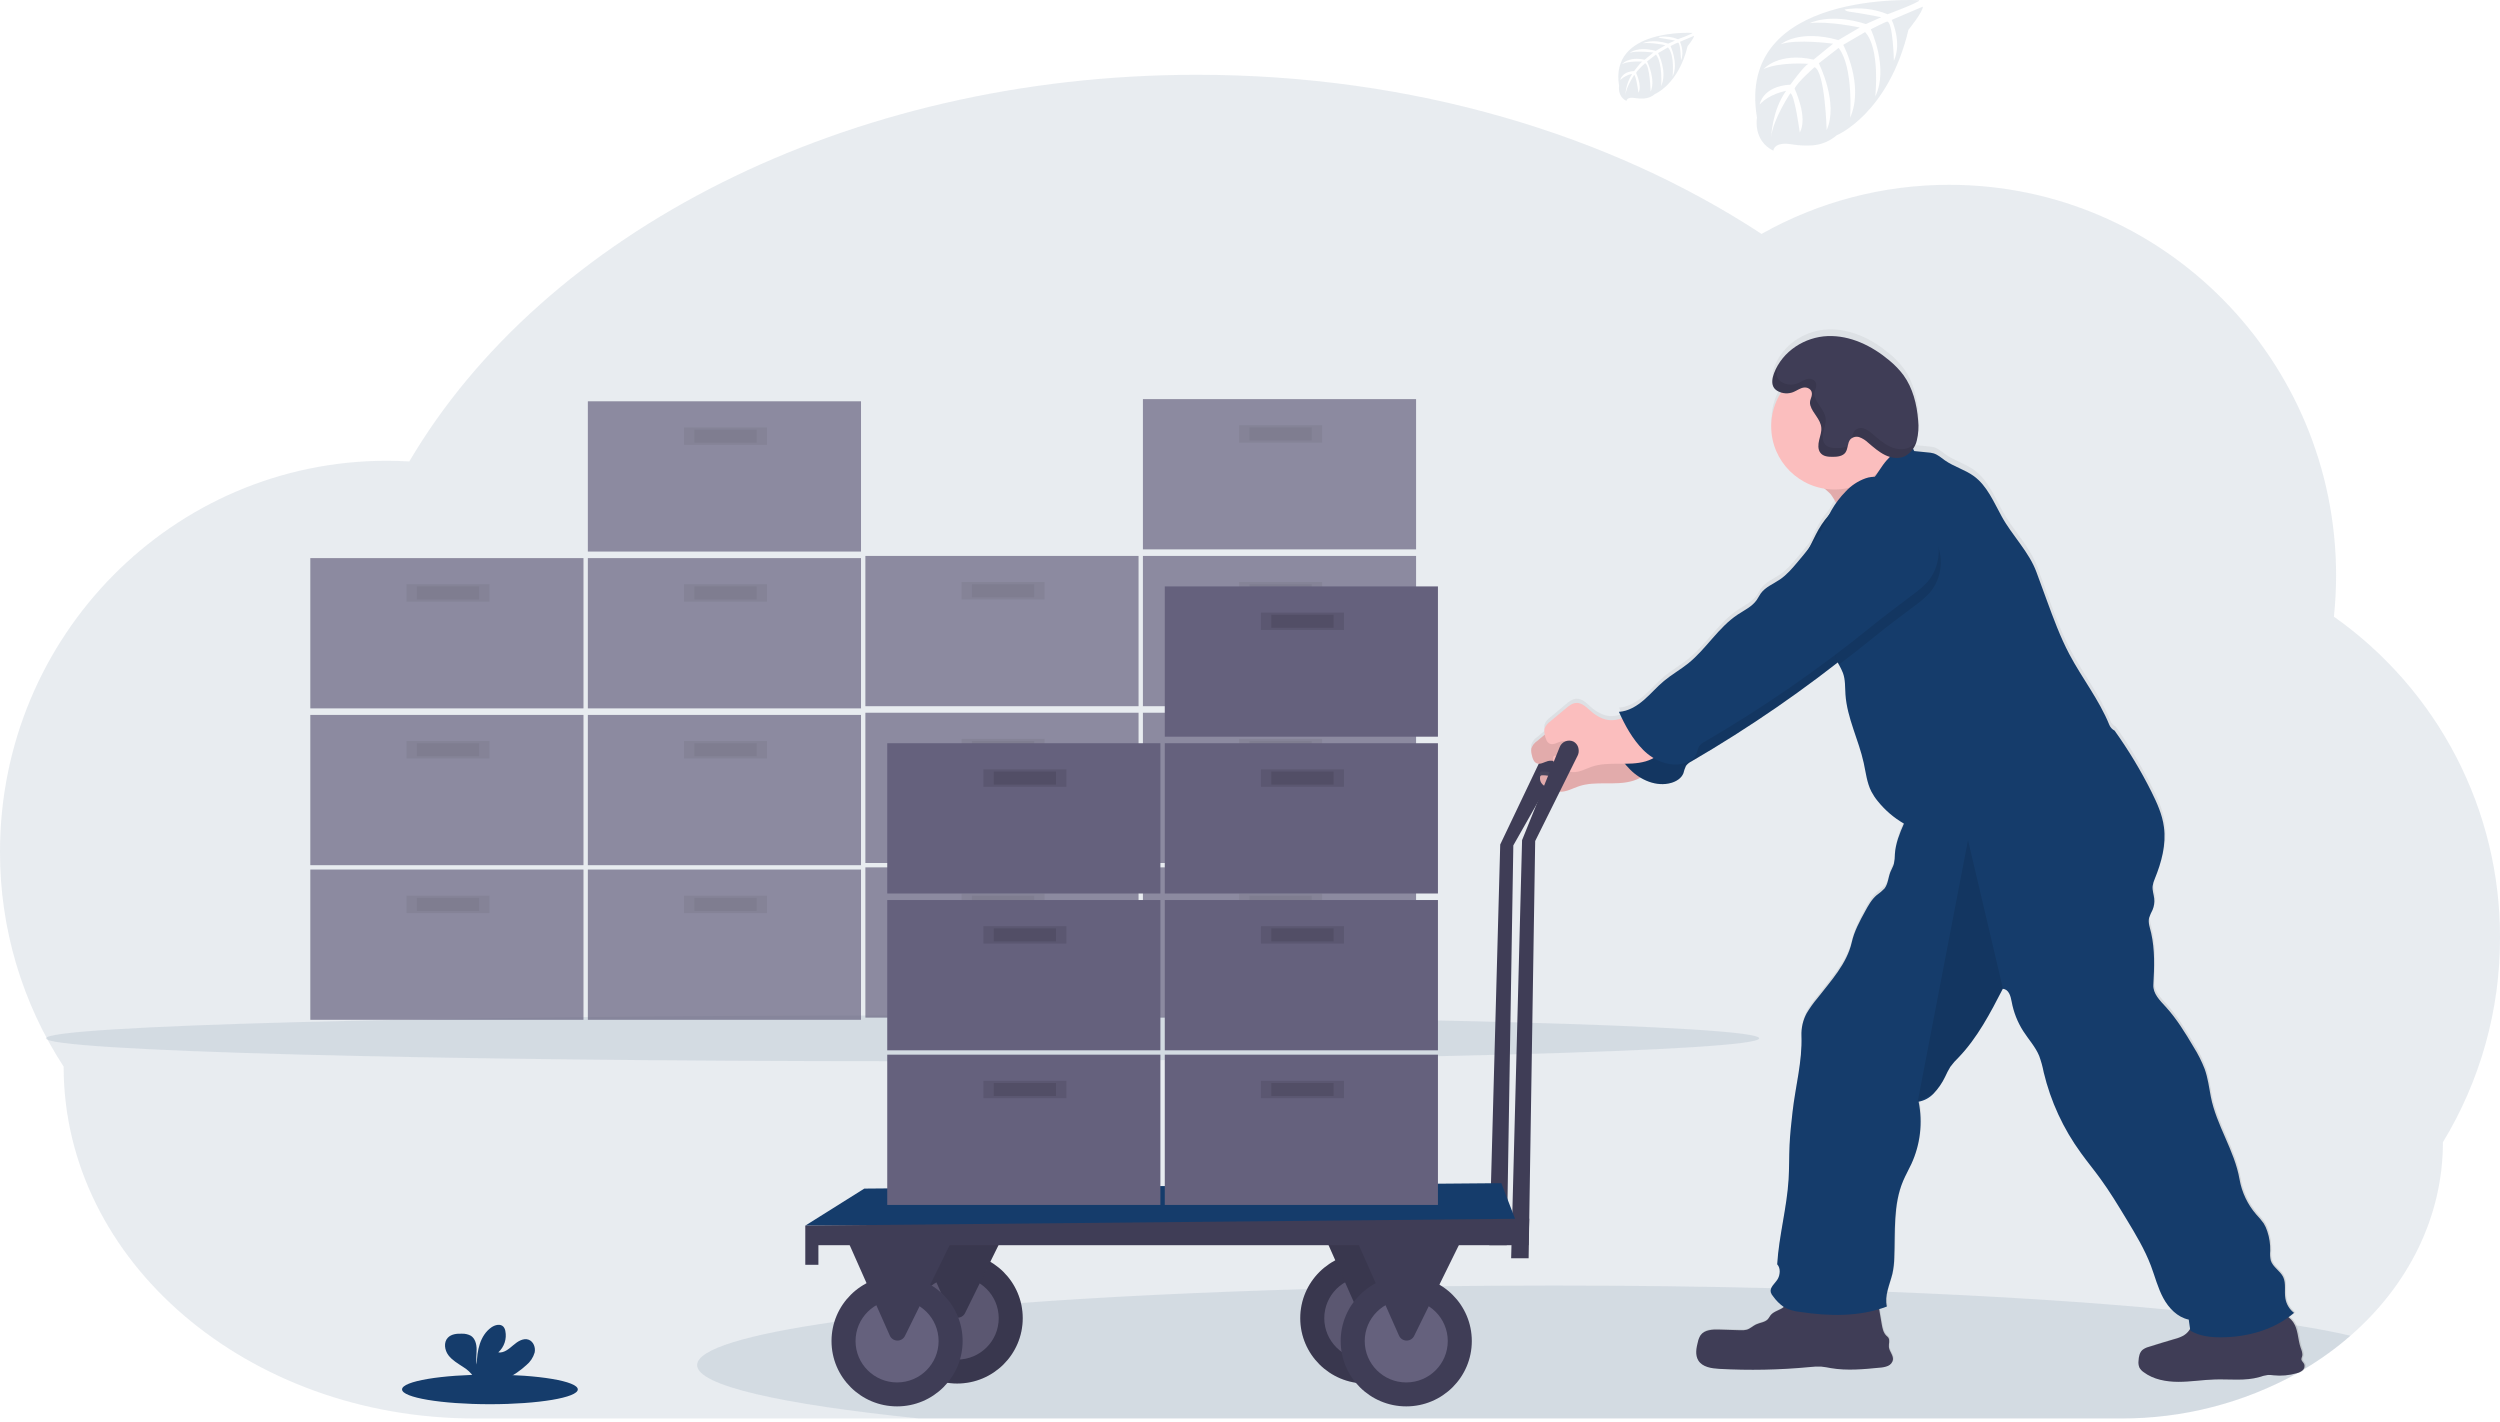 <svg width="269" height="153" viewBox="0 0 269 153" fill="none" xmlns="http://www.w3.org/2000/svg">
<g clip-path="url(#clip0_333_2854)">
<path opacity="0.1" d="M269 100.9C269.015 108.655 266.89 116.266 262.858 122.9C262.858 131.013 259.063 138.366 252.907 143.725C251.366 145.067 249.707 146.268 247.95 147.313C247.88 147.358 247.807 147.4 247.734 147.442C247.602 147.519 247.471 147.597 247.337 147.676L247.212 147.749C241.385 150.986 234.818 152.666 228.147 152.628H51.065C38.855 152.628 27.801 148.391 19.792 141.544C11.783 134.696 6.847 125.22 6.847 114.768C2.363 107.886 -0.016 99.852 8.54101e-05 91.646C8.54101e-05 68.413 18.633 49.579 41.62 49.579C42.433 49.579 43.24 49.608 44.042 49.652C58.465 25.14 90.999 8.047 128.796 8.047C152.032 8.047 173.272 14.503 189.542 25.171C195.705 21.698 202.665 19.878 209.745 19.886C232.727 19.886 251.365 38.72 251.365 61.953C251.361 63.422 251.283 64.891 251.129 66.353C256.669 70.262 261.185 75.441 264.295 81.453C267.405 87.466 269.019 94.135 269 100.9Z" fill="#153C6B"/>
<path opacity="0.1" d="M97.113 114.185C148.02 114.185 189.288 113.083 189.288 111.724C189.288 110.365 148.02 109.263 97.113 109.263C46.206 109.263 4.938 110.365 4.938 111.724C4.938 113.083 46.206 114.185 97.113 114.185Z" fill="#153C6B"/>
<g opacity="0.7">
<path d="M62.782 93.563H33.39V109.732H62.782V93.563Z" fill="#65617D"/>
<path opacity="0.1" d="M52.671 96.375H43.736V98.25H52.671V96.375Z" fill="black"/>
<path opacity="0.1" d="M51.554 96.609H44.853V98.015H51.554V96.609Z" fill="black"/>
<path d="M92.645 93.563H63.253V109.732H92.645V93.563Z" fill="#65617D"/>
<path opacity="0.1" d="M82.534 96.375H73.599V98.25H82.534V96.375Z" fill="black"/>
<path opacity="0.1" d="M81.417 96.609H74.716V98.015H81.417V96.609Z" fill="black"/>
<path d="M62.782 76.925H33.39V93.094H62.782V76.925Z" fill="#65617D"/>
<path opacity="0.1" d="M52.671 79.737H43.736V81.611H52.671V79.737Z" fill="black"/>
<path opacity="0.1" d="M51.554 79.971H44.853V81.377H51.554V79.971Z" fill="black"/>
<path d="M92.645 76.925H63.253V93.094H92.645V76.925Z" fill="#65617D"/>
<path opacity="0.1" d="M82.534 79.737H73.599V81.611H82.534V79.737Z" fill="black"/>
<path opacity="0.1" d="M81.417 79.971H74.716V81.377H81.417V79.971Z" fill="black"/>
<path d="M62.782 60.052H33.39V76.222H62.782V60.052Z" fill="#65617D"/>
<path opacity="0.1" d="M52.671 62.864H43.736V64.739H52.671V62.864Z" fill="black"/>
<path opacity="0.1" d="M51.554 63.099H44.853V64.505H51.554V63.099Z" fill="black"/>
<path d="M92.645 60.052H63.253V76.222H92.645V60.052Z" fill="#65617D"/>
<path opacity="0.1" d="M82.534 62.864H73.599V64.739H82.534V62.864Z" fill="black"/>
<path opacity="0.1" d="M81.417 63.099H74.716V64.505H81.417V63.099Z" fill="black"/>
<path d="M92.645 43.18H63.253V59.349H92.645V43.18Z" fill="#65617D"/>
<path opacity="0.1" d="M82.534 45.992H73.599V47.867H82.534V45.992Z" fill="black"/>
<path opacity="0.1" d="M81.417 46.226H74.716V47.632H81.417V46.226Z" fill="black"/>
</g>
<g opacity="0.7">
<path d="M122.508 93.328H93.115V109.497H122.508V93.328Z" fill="#65617D"/>
<path opacity="0.1" d="M112.397 96.14H103.462V98.015H112.397V96.14Z" fill="black"/>
<path opacity="0.1" d="M111.28 96.374H104.579V97.781H111.28V96.374Z" fill="black"/>
<path d="M152.371 93.328H122.978V109.497H152.371V93.328Z" fill="#65617D"/>
<path opacity="0.1" d="M142.26 96.14H133.324V98.015H142.26V96.14Z" fill="black"/>
<path opacity="0.1" d="M141.143 96.374H134.441V97.781H141.143V96.374Z" fill="black"/>
<path d="M122.508 76.69H93.115V92.859H122.508V76.69Z" fill="#65617D"/>
<path opacity="0.1" d="M112.397 79.502H103.462V81.377H112.397V79.502Z" fill="black"/>
<path opacity="0.1" d="M111.28 79.736H104.579V81.142H111.28V79.736Z" fill="black"/>
<path d="M152.371 76.69H122.978V92.859H152.371V76.69Z" fill="#65617D"/>
<path opacity="0.1" d="M142.26 79.502H133.324V81.377H142.26V79.502Z" fill="black"/>
<path opacity="0.1" d="M141.143 79.736H134.441V81.142H141.143V79.736Z" fill="black"/>
<path d="M122.508 59.818H93.115V75.987H122.508V59.818Z" fill="#65617D"/>
<path opacity="0.1" d="M112.397 62.629H103.462V64.504H112.397V62.629Z" fill="black"/>
<path opacity="0.1" d="M111.28 62.864H104.579V64.27H111.28V62.864Z" fill="black"/>
<path d="M152.371 59.818H122.978V75.987H152.371V59.818Z" fill="#65617D"/>
<path opacity="0.1" d="M142.26 62.629H133.324V64.504H142.26V62.629Z" fill="black"/>
<path opacity="0.1" d="M141.143 62.864H134.441V64.27H141.143V62.864Z" fill="black"/>
<path d="M152.371 42.945H122.978V59.114H152.371V42.945Z" fill="#65617D"/>
<path opacity="0.1" d="M142.26 45.757H133.324V47.632H142.26V45.757Z" fill="black"/>
<path opacity="0.1" d="M141.143 45.991H134.441V47.397H141.143V45.991Z" fill="black"/>
</g>
<path opacity="0.1" d="M206.521 0.026C206.521 0.026 186.724 -1.165 189.052 12.661C189.052 12.661 188.582 15.105 190.811 16.214C190.811 16.214 190.846 15.19 192.843 15.539C193.554 15.656 194.276 15.691 194.994 15.642C195.965 15.575 196.888 15.195 197.623 14.559C197.623 14.559 203.189 12.268 205.352 3.203C205.352 3.203 206.954 1.225 206.89 0.717L203.549 2.139C203.549 2.139 204.692 4.541 203.784 6.538C203.784 6.538 203.676 2.226 203.034 2.32C202.904 2.341 201.298 3.152 201.298 3.152C201.298 3.152 203.262 7.335 201.78 10.376C201.78 10.376 202.342 5.221 200.685 3.454L198.333 4.823C198.333 4.823 200.628 9.144 199.072 12.671C199.072 12.671 199.471 7.262 197.837 5.155L195.707 6.812C195.707 6.812 197.863 11.072 196.549 13.997C196.549 13.997 196.377 7.7 195.246 7.225C195.246 7.225 193.381 8.865 193.097 9.535C193.097 9.535 194.573 12.628 193.656 14.259C193.656 14.259 193.094 10.065 192.634 10.041C192.634 10.041 190.776 12.821 190.583 14.728C190.583 14.728 190.663 11.893 192.184 9.777C192.184 9.777 190.388 10.084 189.339 11.246C189.339 11.246 189.628 9.28 192.643 9.109C192.643 9.109 194.178 7 194.588 6.871C194.588 6.871 191.592 6.622 189.774 7.424C189.774 7.424 191.373 5.57 195.138 6.414L197.242 4.701C197.242 4.701 193.297 4.164 191.622 4.757C191.622 4.757 193.548 3.117 197.809 4.314L200.104 2.96C200.104 2.96 196.739 2.238 194.736 2.491C194.736 2.491 196.852 1.354 200.776 2.587L202.422 1.853C202.422 1.853 199.958 1.371 199.236 1.293C198.514 1.216 198.477 1.019 198.477 1.019C200.038 0.76 201.641 0.937 203.107 1.532C203.107 1.532 206.582 0.244 206.521 0.026Z" fill="#153C6B"/>
<path opacity="0.1" d="M182.104 3.543C182.104 3.543 173.169 3.004 174.215 9.254C174.215 9.254 174.006 10.358 175.008 10.859C175.008 10.859 175.024 10.391 175.927 10.552C176.248 10.606 176.574 10.622 176.898 10.599C177.337 10.569 177.754 10.398 178.085 10.11C178.085 10.11 180.601 9.076 181.58 4.98C181.58 4.98 182.302 4.085 182.273 3.855L180.764 4.497C180.764 4.497 181.281 5.584 180.874 6.487C180.874 6.487 180.825 4.537 180.536 4.584C180.477 4.584 179.75 4.959 179.75 4.959C179.75 4.959 180.639 6.85 179.969 8.225C179.969 8.225 180.223 5.896 179.473 5.097L178.41 5.716C178.41 5.716 179.449 7.668 178.744 9.261C178.744 9.261 178.925 6.817 178.187 5.866L177.225 6.613C177.225 6.613 178.198 8.539 177.606 9.861C177.606 9.861 177.528 7.014 177.016 6.801C177.016 6.801 176.174 7.541 176.044 7.846C176.044 7.846 176.712 9.252 176.298 9.978C176.298 9.978 176.044 8.082 175.828 8.075C175.828 8.075 174.991 9.331 174.902 10.184C174.944 9.388 175.193 8.617 175.626 7.947C175.142 8.038 174.694 8.268 174.34 8.61C174.34 8.61 174.471 7.724 175.833 7.644C175.833 7.644 176.538 6.693 176.712 6.634C176.712 6.634 175.358 6.522 174.537 6.885C174.537 6.885 175.259 6.046 176.962 6.428L177.902 5.655C177.902 5.655 176.12 5.42 175.363 5.68C175.363 5.68 176.233 4.94 178.158 5.479L179.193 4.863C179.193 4.863 177.674 4.535 176.766 4.654C176.766 4.654 177.723 4.138 179.496 4.696L180.237 4.366C180.237 4.366 179.122 4.146 178.796 4.113C178.469 4.08 178.452 3.989 178.452 3.989C179.158 3.872 179.883 3.953 180.545 4.223C180.545 4.223 182.132 3.642 182.104 3.543Z" fill="#153C6B"/>
<path d="M52.716 151.093C57.938 151.093 62.171 150.38 62.171 149.5C62.171 148.619 57.938 147.906 52.716 147.906C47.494 147.906 43.261 148.619 43.261 149.5C43.261 150.38 47.494 151.093 52.716 151.093Z" fill="#153C6B"/>
<path d="M56.626 146.894C57.058 146.543 57.372 146.07 57.527 145.537C57.644 145 57.414 144.365 56.897 144.157C56.318 143.936 55.7 144.337 55.232 144.74C54.764 145.143 54.225 145.605 53.614 145.518C53.929 145.233 54.165 144.871 54.298 144.469C54.432 144.066 54.459 143.635 54.376 143.219C54.349 143.047 54.276 142.885 54.164 142.751C53.842 142.408 53.261 142.554 52.876 142.823C51.653 143.681 51.312 145.338 51.305 146.826C51.183 146.289 51.286 145.729 51.284 145.185C51.282 144.642 51.129 144.014 50.661 143.725C50.372 143.571 50.048 143.495 49.72 143.505C49.172 143.484 48.559 143.54 48.185 143.941C47.715 144.438 47.839 145.272 48.243 145.816C48.648 146.359 49.266 146.709 49.835 147.086C50.291 147.356 50.679 147.726 50.971 148.166C51.006 148.228 51.035 148.293 51.056 148.361H54.503C55.274 147.969 55.988 147.476 56.626 146.894Z" fill="#153C6B"/>
<path d="M168.68 80.147C168.661 79.969 168.597 79.799 168.495 79.653C168.392 79.506 168.255 79.387 168.094 79.308C167.959 79.25 167.814 79.221 167.668 79.22C167.521 79.22 167.376 79.249 167.241 79.306C167.105 79.363 166.983 79.446 166.881 79.551C166.779 79.656 166.699 79.781 166.646 79.917L161.424 90.868L160.248 133.986H162.129L162.834 90.964L168.581 80.826C168.685 80.616 168.72 80.378 168.68 80.147Z" fill="#3F3D56"/>
<path opacity="0.1" d="M252.907 143.725C251.366 145.067 249.707 146.268 247.95 147.313C247.923 147.352 247.892 147.388 247.858 147.421C247.672 147.579 247.45 147.69 247.212 147.744C241.385 150.981 234.817 152.661 228.147 152.623H98.862C84.048 151.105 75.01 149.092 75.01 146.882C75.01 145.169 80.437 143.573 89.781 142.237C90.75 142.097 91.76 141.961 92.812 141.83C93.459 141.748 94.122 141.67 94.799 141.595L95.949 141.462C96.802 141.365 97.677 141.27 98.575 141.178H98.648L99.589 141.084C100.383 141.002 101.195 140.925 102.022 140.85L102.624 140.796L104.16 140.66C105.157 140.571 106.176 140.486 107.217 140.405C108.08 140.338 108.958 140.27 109.85 140.203C118.894 139.535 129.32 139.032 140.665 138.706L143.906 138.596L144.997 138.572L147.301 138.521L148.225 138.502L149.196 138.483L149.887 138.472L153.132 138.42L154.8 138.397H155.14C159.083 138.35 163.099 138.325 167.189 138.324C175.273 138.324 183.113 138.42 190.583 138.603C194.872 138.706 199.03 138.837 203.057 138.996H203.095C214.706 139.451 225.099 140.121 233.701 140.953L233.858 140.97C236.066 141.183 238.157 141.41 240.118 141.645C241.964 141.865 243.697 142.097 245.305 142.333C245.862 142.415 246.403 142.5 246.93 142.582L247.064 142.605C249.293 142.964 251.249 143.329 252.907 143.725Z" fill="#153C6B"/>
<path d="M247.95 147.313C247.923 147.352 247.892 147.388 247.859 147.421C247.672 147.579 247.45 147.69 247.212 147.744C246.737 147.877 246.247 147.956 245.754 147.979H245.606C245.324 147.988 245.042 147.979 244.762 147.951C244.557 147.921 244.35 147.908 244.143 147.911H244.115C243.815 147.953 243.519 148.026 243.233 148.129C242.597 148.303 241.941 148.395 241.282 148.405H241.047C240.308 148.405 239.561 148.379 238.82 148.384C238.7 148.384 238.585 148.384 238.46 148.384C237.19 148.417 235.928 148.618 234.658 148.64H234.251C233.007 148.609 231.735 148.344 230.745 147.594C230.546 147.463 230.384 147.282 230.275 147.07C230.191 146.845 230.162 146.604 230.193 146.366C230.216 145.942 230.298 145.481 230.618 145.195C230.819 145.041 231.05 144.93 231.295 144.869C231.726 144.731 232.158 144.597 232.589 144.464C233.019 144.33 233.51 144.187 233.974 144.051L234.063 144.023L234.322 143.946L234.489 143.89C234.691 143.825 234.885 143.737 235.067 143.627C235.307 143.476 235.51 143.273 235.662 143.034C235.688 142.992 235.716 142.947 235.74 142.903C235.763 142.858 235.74 142.83 235.723 142.793C235.683 142.5 235.653 142.2 235.601 141.914C234.939 141.761 234.336 141.421 233.863 140.934C233.457 140.533 233.115 140.073 232.85 139.568C232.264 138.472 231.963 137.246 231.526 136.081C230.856 134.31 229.88 132.674 228.897 131.052C227.999 129.557 227.096 128.057 226.075 126.644C225.396 125.707 224.664 124.814 223.992 123.875C222.09 121.252 220.725 118.282 219.976 115.134C219.861 114.53 219.698 113.936 219.489 113.357C219.085 112.373 218.344 111.572 217.77 110.672C217.153 109.702 216.731 108.622 216.526 107.492C216.409 106.85 216.211 106.156 215.569 106.086L215.501 106.219C214.17 108.797 212.804 111.422 210.798 113.526C210.477 113.835 210.184 114.172 209.921 114.531C209.71 114.88 209.522 115.242 209.357 115.614C209.039 116.283 208.618 116.897 208.108 117.435C207.957 117.588 207.791 117.727 207.614 117.85C207.38 118.02 207.118 118.15 206.841 118.236C206.732 118.27 206.62 118.295 206.507 118.311C206.507 118.339 206.519 118.365 206.521 118.393C206.523 118.421 206.535 118.454 206.54 118.485C206.886 120.36 206.738 122.292 206.11 124.092C206.093 124.149 206.074 124.203 206.053 124.259C205.956 124.521 205.85 124.779 205.736 125.032C205.449 125.653 205.108 126.248 204.84 126.879C204.795 126.987 204.75 127.094 204.71 127.202C203.77 129.712 204.005 132.515 203.883 135.212C203.872 135.802 203.802 136.389 203.674 136.965C203.514 137.614 203.257 138.284 203.116 138.954C202.988 139.457 202.977 139.982 203.086 140.489L203.029 140.51C202.778 140.604 202.521 140.688 202.265 140.768V140.803C202.357 141.328 202.446 141.853 202.538 142.376C202.615 142.826 202.707 143.313 203.022 143.632C203.108 143.702 203.187 143.781 203.257 143.866C203.443 144.157 203.278 144.541 203.314 144.885C203.365 145.373 203.817 145.788 203.746 146.273C203.715 146.418 203.648 146.553 203.552 146.666C203.456 146.78 203.334 146.868 203.196 146.924C203.08 146.976 202.959 147.015 202.834 147.039L202.756 147.055C202.615 147.081 202.474 147.095 202.333 147.109C200.581 147.283 198.806 147.456 197.071 147.161C196.727 147.102 196.387 147.025 196.039 146.997C195.599 146.977 195.158 146.995 194.722 147.051C191.503 147.355 188.265 147.417 185.036 147.238C184.197 147.191 183.233 147.055 182.788 146.341C182.419 145.748 182.553 144.982 182.739 144.304C182.792 144.055 182.888 143.817 183.024 143.601C183.039 143.578 183.056 143.556 183.075 143.536C183.508 142.999 184.322 142.966 185.022 142.987L187.312 143.055C187.538 143.074 187.765 143.056 187.985 143.004C188.357 142.896 188.639 142.601 188.987 142.434C189.424 142.226 189.974 142.2 190.289 141.844L190.329 141.792C190.385 141.717 190.437 141.638 190.485 141.558C190.485 141.541 190.506 141.525 190.517 141.509C190.526 141.494 190.535 141.48 190.546 141.466C190.835 141.087 191.34 140.96 191.752 140.719C191.814 140.683 191.873 140.641 191.928 140.595L191.975 140.553C191.532 140.238 191.146 139.85 190.833 139.407C190.712 139.277 190.622 139.121 190.572 138.952C190.543 138.825 190.553 138.692 190.6 138.57C190.61 138.54 190.622 138.511 190.637 138.483L190.649 138.46C190.809 138.146 191.138 137.862 191.319 137.541C191.326 137.531 191.332 137.52 191.336 137.508C191.585 137.04 191.634 136.313 191.265 135.936C191.453 132.85 192.305 129.843 192.493 126.748C192.568 125.522 192.537 124.292 192.594 123.061C192.65 121.831 192.782 120.638 192.921 119.431C193.231 116.673 193.983 113.971 193.878 111.201C193.869 110.943 193.88 110.685 193.911 110.428C193.909 110.409 193.909 110.391 193.911 110.372C193.986 109.804 194.163 109.255 194.435 108.75C194.776 108.18 195.162 107.638 195.589 107.129C197.036 105.254 198.773 103.379 199.288 101.073C199.554 99.883 200.142 98.793 200.727 97.722C201.073 97.085 201.433 96.431 201.985 95.962C202.284 95.756 202.562 95.52 202.815 95.259C203.201 94.763 203.215 94.076 203.443 93.485C203.561 93.178 203.742 92.897 203.831 92.581C203.831 92.548 203.848 92.517 203.855 92.485C203.907 92.165 203.934 91.843 203.937 91.519C203.937 91.425 203.951 91.334 203.963 91.243C204.1 90.316 204.37 89.414 204.765 88.564C204.814 88.456 204.861 88.346 204.908 88.238C203.823 87.608 202.866 86.78 202.086 85.799C201.822 85.481 201.593 85.136 201.402 84.77C200.918 83.812 200.807 82.72 200.579 81.67C200.034 79.167 198.785 76.81 198.611 74.251C198.559 73.47 198.611 72.664 198.338 71.926C198.263 71.726 198.174 71.532 198.072 71.345C198.03 71.265 197.99 71.186 197.948 71.111L197.901 71.022L197.781 70.787L197.588 70.937C192.778 74.691 187.727 78.129 182.469 81.229L182.017 81.496C181.782 81.609 181.577 81.776 181.42 81.984C181.401 82.014 181.385 82.045 181.368 82.075C181.26 82.298 181.232 82.544 181.133 82.778C180.921 83.315 180.378 83.657 179.823 83.816C178.819 84.074 177.755 83.937 176.849 83.434C176.734 83.376 176.614 83.315 176.51 83.247C176.235 83.399 175.945 83.522 175.645 83.615C174.704 83.887 173.719 83.875 172.746 83.873C171.772 83.87 170.777 83.873 169.856 84.191C169.24 84.4 168.642 84.744 168.003 84.777C167.929 84.782 167.855 84.782 167.782 84.777C167.417 84.736 167.062 84.632 166.733 84.47L166.54 84.383C166.44 84.336 166.343 84.284 166.249 84.227C166.146 84.163 166.05 84.088 165.964 84.004C165.84 83.879 165.749 83.725 165.701 83.556C165.669 83.434 165.669 83.306 165.701 83.184C165.71 83.129 165.738 83.079 165.781 83.043C165.823 83.018 165.871 83.006 165.919 83.008C166.189 83.005 166.458 83.028 166.724 83.076C166.879 83.097 167.037 83.106 167.194 83.102H167.279C167.417 83.087 167.551 83.044 167.673 82.975C167.794 82.907 167.9 82.814 167.984 82.703C168.01 82.669 168.03 82.631 168.045 82.591C168.074 82.525 168.088 82.454 168.087 82.382C168.089 82.364 168.089 82.346 168.087 82.328C167.989 82.284 167.89 82.239 167.796 82.185C167.746 82.16 167.699 82.132 167.652 82.103L167.624 82.085C167.54 82.027 167.461 81.962 167.389 81.89C167.343 81.845 167.303 81.795 167.269 81.74C167.207 81.655 167.16 81.56 167.13 81.459C166.937 81.419 166.736 81.424 166.545 81.475C166.289 81.546 166.03 81.696 165.776 81.747C165.648 81.779 165.513 81.774 165.388 81.731C165.021 81.6 164.892 81.154 164.814 80.772C164.8 80.7 164.784 80.625 164.772 80.55C164.745 80.406 164.745 80.258 164.772 80.114C164.886 79.786 165.103 79.504 165.39 79.31L166.162 78.666L166.218 78.619C166.218 78.555 166.192 78.492 166.183 78.429C166.156 78.284 166.156 78.136 166.183 77.991C166.297 77.664 166.514 77.383 166.801 77.189L168.508 75.757C168.828 75.49 169.176 75.209 169.592 75.181C170.211 75.139 170.705 75.65 171.168 76.06C171.751 76.575 172.459 76.997 173.237 77.049C173.608 77.066 173.978 77.015 174.33 76.899L174.53 76.833C174.488 76.746 174.446 76.66 174.406 76.573C174.337 76.43 174.269 76.285 174.203 76.139C175.205 76.076 176.115 75.528 176.875 74.872C177.634 74.216 178.285 73.44 179.052 72.795C179.88 72.092 180.83 71.57 181.669 70.893C183.621 69.316 184.916 66.998 187.004 65.608C187.729 65.123 188.566 64.737 189.06 64.015C189.212 63.78 189.328 63.546 189.485 63.312C189.986 62.609 190.844 62.285 191.552 61.798C192.26 61.31 192.876 60.596 193.452 59.909C193.861 59.419 194.273 58.929 194.663 58.426C195.023 57.758 195.326 57.059 195.702 56.401C196.022 55.845 196.394 55.32 196.814 54.836C196.911 54.648 197.01 54.461 197.115 54.278C197.221 54.095 197.299 53.971 197.398 53.809C197.466 53.704 197.536 53.603 197.609 53.5C197.395 53.123 197.191 52.797 197.094 52.654L197.047 52.591C196.84 52.37 196.618 52.164 196.384 51.972C196.138 51.935 195.895 51.883 195.655 51.817C194.204 51.421 192.924 50.56 192.012 49.367C191.1 48.174 190.607 46.715 190.609 45.216C190.608 45.209 190.608 45.202 190.609 45.195C190.61 44.121 190.866 43.062 191.357 42.106C191.456 41.914 191.561 41.729 191.677 41.548C191.569 41.515 191.465 41.472 191.364 41.422C191.192 41.338 191.043 41.215 190.927 41.063C190.831 40.928 190.769 40.773 190.746 40.609C190.706 40.223 190.764 39.833 190.915 39.475C190.979 39.302 191.052 39.133 191.134 38.968C191.14 38.959 191.145 38.949 191.15 38.938C192.201 36.829 194.442 35.533 196.68 35.442C199.095 35.346 201.447 36.475 203.351 38.092C203.92 38.557 204.428 39.09 204.866 39.678C205.86 41.056 206.309 42.819 206.441 44.565C206.491 45.104 206.481 45.648 206.413 46.186C206.388 46.378 206.349 46.567 206.295 46.753C206.265 46.863 206.225 46.974 206.182 47.084C206.14 47.194 206.114 47.243 206.077 47.318V47.33C206.041 47.405 206.001 47.475 205.961 47.545L205.94 47.576L205.91 47.625C205.929 47.669 205.95 47.716 205.971 47.761C205.992 47.805 206.011 47.848 206.034 47.89H206.063C206.533 47.927 206.968 47.993 207.448 48.03C207.673 48.041 207.897 48.076 208.115 48.133C208.586 48.274 208.941 48.616 209.336 48.893C210.314 49.582 211.518 49.903 212.48 50.615C213.89 51.665 214.596 53.399 215.452 54.953C216.58 57.034 218.419 58.805 219.23 61.032C219.597 62.042 219.966 63.052 220.336 64.059C221.057 66.035 221.779 68.02 222.76 69.883C224.124 72.474 225.969 74.804 227.063 77.527C227.171 77.8 227.375 78.024 227.637 78.159C229.127 80.256 230.451 82.465 231.599 84.766C232.203 85.982 232.774 87.245 232.951 88.592C233.088 89.792 232.989 91.007 232.657 92.168C232.469 92.858 232.239 93.536 231.968 94.198C231.862 94.429 231.783 94.672 231.733 94.922C231.733 94.948 231.733 94.973 231.733 94.999C231.686 95.449 231.857 95.894 231.904 96.344C231.944 96.706 231.903 97.073 231.784 97.418C231.766 97.471 231.745 97.525 231.723 97.579C231.578 97.853 231.454 98.138 231.354 98.432C231.346 98.468 231.339 98.504 231.335 98.54C231.258 99.049 231.46 99.562 231.571 100.07C231.984 101.907 231.909 103.82 231.806 105.694C231.752 106.632 232.511 107.384 233.146 108.075C234.322 109.371 235.241 110.887 236.128 112.397C236.611 113.163 237.018 113.974 237.343 114.82C237.679 115.785 237.813 116.807 237.999 117.807C238.599 120.901 240.558 123.633 241.089 126.733C241.335 128.153 241.964 129.48 242.907 130.572C243.191 130.864 243.452 131.178 243.69 131.509C243.853 131.773 243.984 132.057 244.078 132.353C244.309 133.042 244.418 133.766 244.4 134.492C244.362 134.84 244.382 135.192 244.459 135.533C244.68 136.252 245.47 136.648 245.796 137.326C246.123 138.003 245.898 138.87 246.032 139.639C246.137 140.258 246.473 140.816 246.972 141.199C246.784 141.363 246.587 141.513 246.384 141.668C246.571 141.813 246.736 141.985 246.871 142.179C246.964 142.309 247.042 142.448 247.106 142.594C247.417 143.313 247.426 144.168 247.68 144.937C247.788 145.256 247.941 145.593 247.847 145.917C247.807 146.009 247.78 146.107 247.767 146.207C247.767 146.418 247.988 146.556 248.073 146.748C248.103 146.845 248.108 146.948 248.087 147.047C248.065 147.146 248.018 147.238 247.95 147.313Z" fill="url(#paint0_linear_333_2854)"/>
<path d="M198.185 55.921C199.624 55.534 200.906 54.725 202.162 53.926L206.538 51.149C205.35 51.056 204.325 50.212 203.716 49.19C203.107 48.169 202.855 46.98 202.648 45.813C200.767 46.545 199.138 47.784 197.619 49.094C197.017 49.612 195.738 50.395 195.552 51.203C195.366 52.012 196.551 52.668 197.01 53.209C197.167 53.39 198.651 55.792 198.185 55.921Z" fill="#FBBEBE"/>
<path opacity="0.1" d="M198.185 55.921C199.624 55.534 200.906 54.725 202.162 53.926L206.538 51.149C205.35 51.056 204.325 50.212 203.716 49.19C203.107 48.169 202.855 46.98 202.648 45.813C200.767 46.545 199.138 47.784 197.619 49.094C197.017 49.612 195.738 50.395 195.552 51.203C195.366 52.012 196.551 52.668 197.01 53.209C197.167 53.39 198.651 55.792 198.185 55.921Z" fill="black"/>
<path d="M174.274 78.858C173.503 79.251 172.682 79.654 171.819 79.598C171.043 79.549 170.335 79.13 169.752 78.616C169.282 78.209 168.798 77.7 168.179 77.742C167.765 77.77 167.417 78.049 167.098 78.314L165.393 79.737C165.106 79.929 164.889 80.208 164.774 80.533C164.741 80.754 164.754 80.979 164.814 81.194C164.892 81.574 165.021 82.017 165.388 82.145C165.755 82.274 166.155 81.998 166.543 81.892C166.78 81.832 167.029 81.837 167.263 81.905C167.498 81.974 167.71 82.105 167.876 82.284C168.014 82.42 168.098 82.601 168.111 82.795C168.111 83.219 167.641 83.498 167.208 83.519C166.775 83.54 166.362 83.399 165.934 83.425C165.908 83.422 165.882 83.424 165.856 83.431C165.831 83.438 165.808 83.45 165.788 83.466C165.767 83.482 165.75 83.502 165.738 83.525C165.725 83.548 165.718 83.573 165.715 83.598C165.688 83.746 165.7 83.899 165.748 84.041C165.796 84.184 165.879 84.312 165.99 84.414C166.213 84.617 166.474 84.776 166.757 84.883C167.086 85.045 167.441 85.148 167.805 85.187C168.527 85.234 169.19 84.836 169.875 84.604C170.796 84.294 171.789 84.285 172.762 84.287C173.736 84.29 174.723 84.304 175.657 84.032C176.59 83.76 177.477 83.158 177.841 82.26C177.884 82.177 177.898 82.081 177.881 81.989C177.845 81.89 177.775 81.807 177.684 81.754C176.371 80.786 175.84 79.61 174.363 78.914L174.274 78.858Z" fill="#FBBEBE"/>
<path opacity="0.1" d="M174.274 78.858C173.503 79.251 172.682 79.654 171.819 79.598C171.043 79.549 170.335 79.13 169.752 78.616C169.282 78.209 168.798 77.7 168.179 77.742C167.765 77.77 167.417 78.049 167.098 78.314L165.393 79.737C165.106 79.929 164.889 80.208 164.774 80.533C164.741 80.754 164.754 80.979 164.814 81.194C164.892 81.574 165.021 82.017 165.388 82.145C165.755 82.274 166.155 81.998 166.543 81.892C166.78 81.832 167.029 81.837 167.263 81.905C167.498 81.974 167.71 82.105 167.876 82.284C168.014 82.42 168.098 82.601 168.111 82.795C168.111 83.219 167.641 83.498 167.208 83.519C166.775 83.54 166.362 83.399 165.934 83.425C165.908 83.422 165.882 83.424 165.856 83.431C165.831 83.438 165.808 83.45 165.788 83.466C165.767 83.482 165.75 83.502 165.738 83.525C165.725 83.548 165.718 83.573 165.715 83.598C165.688 83.746 165.7 83.899 165.748 84.041C165.796 84.184 165.879 84.312 165.99 84.414C166.213 84.617 166.474 84.776 166.757 84.883C167.086 85.045 167.441 85.148 167.805 85.187C168.527 85.234 169.19 84.836 169.875 84.604C170.796 84.294 171.789 84.285 172.762 84.287C173.736 84.29 174.723 84.304 175.657 84.032C176.59 83.76 177.477 83.158 177.841 82.26C177.884 82.177 177.898 82.081 177.881 81.989C177.845 81.89 177.775 81.807 177.684 81.754C176.371 80.786 175.84 79.61 174.363 78.914L174.274 78.858Z" fill="black"/>
<path d="M201.809 53.865C201.444 53.631 201.03 53.483 200.598 53.433C200.167 53.383 199.73 53.432 199.321 53.577C198.502 53.871 197.767 54.359 197.179 54.999C196.592 55.596 196.084 56.264 195.667 56.989C195.267 57.692 194.961 58.428 194.562 59.129C193.856 60.382 192.935 61.488 192.008 62.585C191.432 63.267 190.849 63.958 190.111 64.46C189.372 64.961 188.547 65.268 188.046 65.964C187.888 66.184 187.776 66.433 187.62 66.656C187.129 67.373 186.294 67.757 185.568 68.237C183.484 69.62 182.189 71.921 180.242 73.489C179.402 74.164 178.455 74.693 177.629 75.382C176.86 76.022 176.218 76.788 175.452 77.445C174.685 78.101 173.785 78.642 172.785 78.703C173.453 80.186 174.25 81.642 175.395 82.797C176.541 83.952 178.257 84.69 179.821 84.238C180.376 84.079 180.919 83.741 181.131 83.207C181.197 82.932 181.29 82.665 181.408 82.408C181.565 82.202 181.769 82.035 182.003 81.923C188.28 78.271 194.263 74.14 199.899 69.566C201.411 68.338 202.912 67.239 204.463 66.051C205.02 65.658 205.534 65.209 205.999 64.71C206.646 63.94 207.05 62.996 207.161 61.998C207.271 60.999 207.083 59.99 206.62 59.098C206.204 58.416 205.727 57.772 205.195 57.174C204.227 55.919 203.087 54.805 201.809 53.865Z" fill="#153C6B"/>
<path opacity="0.1" d="M201.809 53.865C201.444 53.631 201.03 53.483 200.598 53.433C200.167 53.383 199.73 53.432 199.321 53.577C198.502 53.871 197.767 54.359 197.179 54.999C196.592 55.596 196.084 56.264 195.667 56.989C195.267 57.692 194.961 58.428 194.562 59.129C193.856 60.382 192.935 61.488 192.008 62.585C191.432 63.267 190.849 63.958 190.111 64.46C189.372 64.961 188.547 65.268 188.046 65.964C187.888 66.184 187.776 66.433 187.62 66.656C187.129 67.373 186.294 67.757 185.568 68.237C183.484 69.62 182.189 71.921 180.242 73.489C179.402 74.164 178.455 74.693 177.629 75.382C176.86 76.022 176.218 76.788 175.452 77.445C174.685 78.101 173.785 78.642 172.785 78.703C173.453 80.186 174.25 81.642 175.395 82.797C176.541 83.952 178.257 84.69 179.821 84.238C180.376 84.079 180.919 83.741 181.131 83.207C181.197 82.932 181.29 82.665 181.408 82.408C181.565 82.202 181.769 82.035 182.003 81.923C188.28 78.271 194.263 74.14 199.899 69.566C201.411 68.338 202.912 67.239 204.463 66.051C205.02 65.658 205.534 65.209 205.999 64.71C206.646 63.94 207.05 62.996 207.161 61.998C207.271 60.999 207.083 59.99 206.62 59.098C206.204 58.416 205.727 57.772 205.195 57.174C204.227 55.919 203.087 54.805 201.809 53.865Z" fill="black"/>
<path d="M191.705 140.799C191.293 141.033 190.788 141.164 190.498 141.544C190.404 141.666 190.341 141.809 190.24 141.926C189.927 142.291 189.372 142.308 188.937 142.516C188.589 142.68 188.307 142.985 187.938 143.081C187.717 143.133 187.489 143.151 187.263 143.133L184.977 143.065C184.253 143.043 183.404 143.081 182.983 143.669C182.847 143.885 182.749 144.123 182.696 144.372C182.52 145.045 182.377 145.806 182.746 146.397C183.188 147.1 184.157 147.243 184.991 147.29C188.216 147.468 191.45 147.405 194.665 147.102C195.1 147.047 195.539 147.029 195.977 147.048C196.325 147.076 196.666 147.154 197.009 147.212C198.742 147.505 200.515 147.334 202.265 147.161C202.561 147.147 202.852 147.085 203.128 146.978C203.265 146.922 203.387 146.834 203.482 146.721C203.578 146.608 203.644 146.473 203.676 146.329C203.749 145.846 203.295 145.436 203.245 144.951C203.21 144.609 203.375 144.227 203.187 143.936C203.116 143.851 203.037 143.772 202.951 143.702C202.636 143.376 202.545 142.901 202.467 142.455L202.056 140.049C202.044 139.879 201.974 139.718 201.858 139.594C201.772 139.532 201.672 139.491 201.566 139.474C199.775 139.071 197.938 139.439 196.158 139.664C195.242 139.798 194.316 139.844 193.391 139.803C192.991 139.777 192.836 139.73 192.537 139.99C192.238 140.25 192.079 140.581 191.705 140.799Z" fill="#3F3D56"/>
<path d="M234.973 143.695C234.658 143.87 234.321 144.002 233.971 144.086C233.048 144.355 232.126 144.636 231.206 144.928C230.961 144.988 230.731 145.098 230.531 145.251C230.211 145.532 230.129 145.992 230.105 146.423C230.075 146.66 230.103 146.902 230.188 147.126C230.298 147.336 230.46 147.515 230.658 147.646C231.711 148.44 233.087 148.686 234.408 148.686C235.73 148.686 237.042 148.464 238.363 148.429C239.96 148.387 241.599 148.611 243.134 148.166C243.428 148.058 243.732 147.984 244.042 147.946C244.248 147.943 244.454 147.956 244.658 147.986C245.482 148.067 246.313 147.991 247.108 147.763C247.348 147.71 247.57 147.6 247.757 147.442C247.85 147.362 247.916 147.256 247.947 147.139C247.978 147.021 247.973 146.896 247.931 146.781C247.847 146.591 247.63 146.453 247.628 146.245C247.639 146.144 247.665 146.047 247.706 145.954C247.802 145.633 247.647 145.298 247.539 144.982C247.235 144.077 247.285 143.037 246.742 142.251C246.198 141.466 245.201 141.143 244.254 141.019C243.484 140.91 242.7 140.933 241.938 141.084C241.079 141.267 240.278 141.649 239.436 141.893C238.459 142.173 237.438 142.269 236.426 142.177C235.753 142.12 235.984 142.226 235.756 142.788C235.594 143.163 235.321 143.48 234.973 143.695Z" fill="#3F3D56"/>
<path d="M197.4 52.67C201.166 52.67 204.219 49.628 204.219 45.874C204.219 42.121 201.166 39.079 197.4 39.079C193.634 39.079 190.581 42.121 190.581 45.874C190.581 49.628 193.634 52.67 197.4 52.67Z" fill="#FBBEBE"/>
<path d="M246.836 141.265C244.719 143.076 241.862 143.868 239.076 143.896C237.9 143.908 236.68 143.782 235.678 143.175C235.608 142.79 235.579 142.376 235.509 141.991C234.293 141.738 233.35 140.752 232.763 139.66C232.175 138.568 231.876 137.354 231.439 136.196C230.771 134.434 229.793 132.81 228.815 131.198C227.916 129.712 227.016 128.221 225.993 126.818C225.316 125.88 224.582 124.999 223.912 124.064C222.013 121.462 220.651 118.51 219.903 115.38C219.788 114.779 219.626 114.189 219.416 113.615C219.012 112.636 218.271 111.839 217.699 110.946C217.083 109.982 216.661 108.909 216.456 107.785C216.34 107.147 216.143 106.458 215.501 106.393C214.151 109.006 212.776 111.661 210.735 113.786C210.414 114.093 210.12 114.427 209.858 114.784C209.647 115.132 209.458 115.492 209.293 115.862C208.977 116.527 208.556 117.138 208.047 117.672C207.62 118.126 207.058 118.432 206.443 118.543C206.897 120.795 206.627 123.132 205.672 125.222C205.388 125.841 205.047 126.431 204.779 127.057C203.683 129.635 203.937 132.543 203.821 135.338C203.811 135.924 203.742 136.508 203.615 137.08C203.33 138.223 202.742 139.439 203.027 140.583C200.078 141.705 196.803 141.635 193.68 141.162C193.069 141.106 192.476 140.927 191.938 140.634C191.495 140.322 191.108 139.937 190.795 139.496C190.674 139.367 190.585 139.212 190.534 139.043C190.411 138.509 191.004 138.106 191.279 137.637C191.554 137.169 191.604 136.426 191.225 136.041C191.413 132.974 192.264 129.979 192.452 126.902C192.528 125.684 192.497 124.46 192.554 123.239C192.61 122.019 192.742 120.83 192.878 119.631C193.188 116.891 193.941 114.206 193.835 111.452C193.803 110.605 193.999 109.764 194.402 109.017C194.742 108.45 195.127 107.911 195.554 107.405C196.998 105.547 198.733 103.684 199.248 101.39C199.514 100.206 200.102 99.124 200.685 98.06C201.03 97.424 201.39 96.775 201.94 96.309C202.24 96.103 202.518 95.867 202.77 95.606C203.156 95.112 203.17 94.434 203.398 93.844C203.516 93.539 203.697 93.258 203.784 92.944C203.856 92.597 203.891 92.244 203.89 91.889C203.965 90.755 204.402 89.659 204.863 88.62C203.779 87.995 202.822 87.173 202.041 86.197C201.779 85.88 201.551 85.537 201.36 85.173C200.875 84.222 200.765 83.137 200.537 82.094C199.993 79.605 198.745 77.264 198.571 74.722C198.519 73.946 198.571 73.144 198.3 72.411C198.176 72.101 198.029 71.799 197.863 71.509C197.699 71.224 197.574 70.918 197.492 70.6C197.341 69.908 197.548 69.194 197.492 68.49C197.435 67.87 197.169 67.288 197.038 66.681C196.903 65.892 196.88 65.087 196.97 64.291C197.028 63.354 197.233 62.386 197.153 61.46C197.023 59.929 197.219 58.387 197.728 56.936C198.236 55.485 199.046 54.157 200.104 53.038L200.158 52.984C200.607 52.516 201.099 52.101 201.503 51.604C202.053 50.938 202.444 50.156 203.024 49.509C203.278 49.221 203.565 48.963 203.817 48.672C204.048 48.368 204.303 48.082 204.581 47.819C204.722 47.689 204.892 47.596 205.077 47.546C205.262 47.497 205.457 47.493 205.644 47.536C205.691 47.885 205.801 48.224 205.968 48.534C206.457 48.572 206.892 48.64 207.379 48.677C207.605 48.688 207.829 48.722 208.047 48.78C208.505 48.919 208.872 49.249 209.265 49.532C210.243 50.219 211.445 50.538 212.406 51.245C213.817 52.288 214.523 54.011 215.374 55.555C216.5 57.624 218.337 59.384 219.136 61.596L220.239 64.605C220.961 66.569 221.683 68.54 222.661 70.391C224.022 72.969 225.866 75.291 226.959 77.988C227.069 78.259 227.271 78.482 227.531 78.616C229.019 80.697 230.343 82.891 231.488 85.178C232.092 86.387 232.664 87.643 232.838 88.981C233.094 90.872 232.577 92.785 231.857 94.552C231.741 94.805 231.662 95.073 231.622 95.348C231.575 95.796 231.747 96.236 231.794 96.684C231.839 97.102 231.777 97.525 231.613 97.912C231.466 98.184 231.343 98.468 231.243 98.76C231.117 99.299 231.342 99.848 231.465 100.387C231.878 102.212 231.803 104.103 231.7 105.973C231.646 106.911 232.405 107.653 233.038 108.34C234.213 109.627 235.13 111.131 236.017 112.633C236.499 113.395 236.905 114.202 237.23 115.042C237.566 116.001 237.7 117.015 237.886 118.011C238.483 121.083 240.44 123.799 240.971 126.881C241.217 128.293 241.845 129.611 242.787 130.694C243.07 130.987 243.332 131.3 243.57 131.631C243.732 131.894 243.862 132.176 243.955 132.47C244.186 133.154 244.295 133.874 244.277 134.596C244.24 134.941 244.26 135.29 244.336 135.629C244.557 136.344 245.347 136.737 245.672 137.41C245.996 138.083 245.773 138.945 245.907 139.709C246.008 140.326 246.34 140.882 246.836 141.265Z" fill="#153C6B"/>
<path d="M175.685 76.749C174.913 77.142 174.093 77.545 173.23 77.489C172.454 77.44 171.746 77.02 171.163 76.507C170.693 76.1 170.208 75.591 169.59 75.633C169.176 75.661 168.828 75.94 168.508 76.205L166.803 77.627C166.517 77.82 166.3 78.099 166.185 78.424C166.151 78.645 166.165 78.87 166.225 79.085C166.303 79.465 166.432 79.908 166.799 80.037C167.166 80.165 167.565 79.889 167.953 79.783C168.19 79.723 168.439 79.728 168.674 79.796C168.909 79.865 169.12 79.996 169.287 80.175C169.425 80.311 169.509 80.492 169.522 80.686C169.522 81.11 169.051 81.389 168.619 81.41C168.186 81.431 167.772 81.29 167.344 81.316C167.318 81.313 167.292 81.315 167.267 81.322C167.242 81.329 167.219 81.341 167.198 81.357C167.178 81.373 167.161 81.393 167.148 81.416C167.136 81.439 167.128 81.463 167.126 81.489C167.099 81.637 167.11 81.79 167.158 81.932C167.206 82.075 167.29 82.203 167.401 82.305C167.624 82.508 167.884 82.667 168.167 82.773C168.496 82.936 168.851 83.039 169.216 83.078C169.938 83.125 170.601 82.727 171.285 82.495C172.207 82.185 173.199 82.176 174.173 82.178C175.146 82.181 176.134 82.195 177.067 81.923C178.001 81.651 178.887 81.049 179.252 80.151C179.295 80.067 179.309 79.972 179.292 79.879C179.255 79.781 179.185 79.698 179.094 79.645C177.782 78.677 177.251 77.501 175.774 76.805L175.685 76.749Z" fill="#FBBEBE"/>
<path d="M194.082 41.698C193.675 41.764 193.33 42.038 192.944 42.191C192.685 42.291 192.408 42.335 192.131 42.321C191.853 42.306 191.582 42.233 191.336 42.106C191.163 42.023 191.013 41.901 190.896 41.75C190.581 41.314 190.691 40.681 190.884 40.17C191.796 37.754 194.232 36.259 196.645 36.163C199.058 36.067 201.404 37.19 203.307 38.795C203.872 39.258 204.38 39.788 204.818 40.372C205.811 41.743 206.26 43.493 206.392 45.227C206.47 45.955 206.422 46.691 206.248 47.402C206.165 47.748 206.012 48.073 205.8 48.358C205.587 48.644 205.319 48.884 205.011 49.064C204.339 49.406 203.532 49.298 202.853 48.97C202.173 48.642 201.59 48.124 201.007 47.63C200.743 47.376 200.43 47.177 200.087 47.046C199.917 46.985 199.732 46.975 199.555 47.017C199.379 47.058 199.218 47.15 199.093 47.28C198.778 47.658 198.858 48.276 198.571 48.686C198.284 49.096 197.687 49.155 197.184 49.155C196.68 49.155 196.17 49.113 195.869 48.715C195.594 48.354 195.634 47.826 195.737 47.372C195.841 46.917 196.017 46.467 195.973 46.001C195.876 45.063 195.053 44.487 194.797 43.625C194.63 43.06 194.997 42.821 194.959 42.31C194.931 41.86 194.446 41.64 194.082 41.698Z" fill="#3F3D56"/>
<path opacity="0.1" d="M215.506 106.334V106.393C214.156 109.006 212.78 111.661 210.739 113.786C210.419 114.093 210.125 114.427 209.862 114.784C209.652 115.132 209.463 115.492 209.298 115.862C208.981 116.527 208.561 117.138 208.052 117.672L206.349 118.52L211.758 90.399L215.506 106.334Z" fill="black"/>
<path opacity="0.1" d="M207.645 63.773C207.181 64.271 206.666 64.72 206.11 65.114C204.558 66.285 203.053 67.391 201.546 68.629C200.331 69.615 199.098 70.58 197.849 71.525C197.685 71.24 197.56 70.934 197.478 70.616C197.327 69.925 197.534 69.21 197.478 68.507C197.421 67.886 197.155 67.305 197.024 66.698C196.889 65.908 196.866 65.103 196.956 64.308C197.014 63.37 197.219 62.402 197.139 61.477C197.009 59.941 197.206 58.396 197.717 56.942C198.228 55.487 199.041 54.157 200.104 53.038L200.158 52.984C200.411 52.837 200.679 52.718 200.958 52.628C201.368 52.485 201.805 52.437 202.237 52.489C202.668 52.541 203.082 52.691 203.445 52.928C204.724 53.867 205.864 54.981 206.831 56.237C207.363 56.834 207.84 57.478 208.256 58.161C208.721 59.052 208.911 60.06 208.802 61.059C208.693 62.058 208.291 63.002 207.645 63.773Z" fill="black"/>
<path d="M203.22 51.756C202.855 51.522 202.441 51.373 202.009 51.324C201.578 51.274 201.141 51.323 200.732 51.468C199.913 51.762 199.177 52.25 198.59 52.89C198.003 53.487 197.495 54.155 197.078 54.88C196.678 55.583 196.372 56.319 195.973 57.02C195.267 58.273 194.345 59.379 193.419 60.476C192.843 61.158 192.26 61.849 191.521 62.351C190.783 62.852 189.958 63.159 189.457 63.855C189.299 64.076 189.186 64.324 189.031 64.546C188.54 65.264 187.705 65.648 186.978 66.128C184.895 67.511 183.6 69.812 181.653 71.38C180.813 72.055 179.866 72.584 179.04 73.273C178.271 73.913 177.629 74.679 176.863 75.335C176.096 75.992 175.196 76.533 174.196 76.594C174.864 78.077 175.661 79.532 176.806 80.688C177.951 81.843 179.668 82.581 181.232 82.129C181.787 81.97 182.33 81.632 182.541 81.098C182.608 80.823 182.701 80.556 182.819 80.299C182.976 80.093 183.18 79.926 183.414 79.814C189.691 76.162 195.674 72.031 201.31 67.457C202.822 66.229 204.322 65.13 205.874 63.942C206.431 63.549 206.945 63.099 207.41 62.602C208.057 61.831 208.461 60.887 208.572 59.889C208.682 58.89 208.494 57.881 208.031 56.989C207.614 56.306 207.138 55.663 206.606 55.065C205.638 53.81 204.498 52.696 203.22 51.756Z" fill="#153C6B"/>
<g opacity="0.1">
<path d="M197.654 48.211C197.184 48.211 196.64 48.169 196.339 47.77C196.067 47.409 196.104 46.882 196.208 46.428C196.311 45.973 196.488 45.523 196.443 45.057C196.347 44.119 195.524 43.543 195.267 42.68C195.1 42.116 195.467 41.877 195.43 41.366C195.397 40.923 194.915 40.703 194.55 40.761C194.143 40.827 193.798 41.101 193.412 41.253C193.153 41.353 192.876 41.398 192.599 41.383C192.321 41.369 192.05 41.296 191.804 41.169C191.631 41.086 191.481 40.964 191.364 40.813C191.049 40.377 191.159 39.744 191.352 39.233C191.352 39.215 191.369 39.198 191.376 39.179C191.179 39.493 191.014 39.825 190.882 40.171C190.689 40.681 190.579 41.314 190.894 41.75C191.011 41.901 191.161 42.023 191.333 42.106C191.58 42.233 191.851 42.306 192.128 42.321C192.406 42.335 192.683 42.291 192.942 42.191C193.327 42.038 193.673 41.764 194.08 41.699C194.444 41.64 194.926 41.86 194.959 42.303C194.997 42.814 194.63 43.053 194.797 43.618C195.049 44.48 195.872 45.066 195.973 45.994C196.02 46.463 195.848 46.913 195.738 47.365C195.627 47.817 195.596 48.347 195.869 48.708C196.17 49.106 196.709 49.144 197.184 49.148C197.659 49.153 198.27 49.12 198.571 48.679C198.701 48.458 198.786 48.214 198.823 47.96C198.503 48.187 198.056 48.215 197.654 48.211Z" fill="black"/>
<path d="M205.482 48.126C204.809 48.468 204.003 48.361 203.323 48.033C202.644 47.705 202.06 47.187 201.477 46.692C201.213 46.438 200.9 46.24 200.558 46.109C200.387 46.048 200.202 46.038 200.026 46.08C199.849 46.121 199.689 46.213 199.563 46.343C199.403 46.578 199.303 46.848 199.269 47.13C199.392 47.059 199.528 47.014 199.669 46.999C199.81 46.984 199.953 46.999 200.088 47.044C200.43 47.175 200.743 47.373 201.007 47.627C201.59 48.122 202.183 48.642 202.853 48.968C203.523 49.293 204.339 49.404 205.011 49.061C205.606 48.715 206.04 48.148 206.218 47.484C206.024 47.751 205.773 47.971 205.482 48.126Z" fill="black"/>
</g>
<path d="M146.962 148.867C150.858 148.867 154.017 145.719 154.017 141.837C154.017 137.954 150.858 134.806 146.962 134.806C143.066 134.806 139.908 137.954 139.908 141.837C139.908 145.719 143.066 148.867 146.962 148.867Z" fill="#3F3D56"/>
<path opacity="0.1" d="M146.962 148.867C150.858 148.867 154.017 145.719 154.017 141.837C154.017 137.954 150.858 134.806 146.962 134.806C143.066 134.806 139.908 137.954 139.908 141.837C139.908 145.719 143.066 148.867 146.962 148.867Z" fill="black"/>
<path d="M146.962 146.289C149.43 146.289 151.43 144.296 151.43 141.837C151.43 139.378 149.43 137.384 146.962 137.384C144.495 137.384 142.495 139.378 142.495 141.837C142.495 144.296 144.495 146.289 146.962 146.289Z" fill="#65617D"/>
<path opacity="0.1" d="M146.962 146.289C149.43 146.289 151.43 144.296 151.43 141.837C151.43 139.378 149.43 137.384 146.962 137.384C144.495 137.384 142.495 139.378 142.495 141.837C142.495 144.296 144.495 146.289 146.962 146.289Z" fill="black"/>
<path d="M141.554 130.823L146.182 141.251C146.251 141.407 146.363 141.541 146.505 141.635C146.648 141.73 146.815 141.782 146.986 141.786C147.157 141.789 147.326 141.744 147.472 141.655C147.618 141.566 147.736 141.437 147.811 141.284L153.311 130.12L141.554 130.823Z" fill="#3F3D56"/>
<path opacity="0.1" d="M141.554 130.823L146.182 141.251C146.251 141.407 146.363 141.541 146.505 141.635C146.648 141.73 146.815 141.782 146.986 141.786C147.157 141.789 147.326 141.744 147.472 141.655C147.618 141.566 147.736 141.437 147.811 141.284L153.311 130.12L141.554 130.823Z" fill="black"/>
<path d="M102.991 148.867C106.887 148.867 110.045 145.719 110.045 141.837C110.045 137.954 106.887 134.806 102.991 134.806C99.095 134.806 95.937 137.954 95.937 141.837C95.937 145.719 99.095 148.867 102.991 148.867Z" fill="#3F3D56"/>
<path opacity="0.1" d="M102.991 148.867C106.887 148.867 110.045 145.719 110.045 141.837C110.045 137.954 106.887 134.806 102.991 134.806C99.095 134.806 95.937 137.954 95.937 141.837C95.937 145.719 99.095 148.867 102.991 148.867Z" fill="black"/>
<path d="M102.991 146.289C105.459 146.289 107.459 144.296 107.459 141.837C107.459 139.378 105.459 137.384 102.991 137.384C100.524 137.384 98.524 139.378 98.524 141.837C98.524 144.296 100.524 146.289 102.991 146.289Z" fill="#65617D"/>
<path opacity="0.1" d="M102.991 146.289C105.459 146.289 107.459 144.296 107.459 141.837C107.459 139.378 105.459 137.384 102.991 137.384C100.524 137.384 98.524 139.378 98.524 141.837C98.524 144.296 100.524 146.289 102.991 146.289Z" fill="black"/>
<path d="M97.583 130.823L102.211 141.251C102.279 141.407 102.392 141.541 102.534 141.635C102.677 141.73 102.844 141.782 103.015 141.786C103.186 141.789 103.355 141.744 103.501 141.655C103.647 141.566 103.765 141.437 103.84 141.284L109.34 130.12L97.583 130.823Z" fill="#3F3D56"/>
<path opacity="0.1" d="M97.583 130.823L102.211 141.251C102.279 141.407 102.392 141.541 102.534 141.635C102.677 141.73 102.844 141.782 103.015 141.786C103.186 141.789 103.355 141.744 103.501 141.655C103.647 141.566 103.765 141.437 103.84 141.284L109.34 130.12L97.583 130.823Z" fill="black"/>
<path d="M169.856 80.615C169.836 80.438 169.773 80.268 169.67 80.121C169.568 79.975 169.43 79.856 169.27 79.776C169.135 79.719 168.99 79.689 168.843 79.689C168.697 79.689 168.551 79.718 168.416 79.775C168.281 79.832 168.159 79.915 168.057 80.02C167.954 80.125 167.875 80.249 167.822 80.386L163.775 90.399L162.599 135.392H164.48L165.186 90.495L169.757 81.295C169.861 81.084 169.895 80.847 169.856 80.615Z" fill="#3F3D56"/>
<path d="M86.649 131.877L92.998 127.893L161.541 127.308L163.305 131.877H86.649Z" fill="#153C6B"/>
<path d="M86.649 136.095V131.877L164.546 131.127L164.471 133.986H88.06V136.095H86.649Z" fill="#3F3D56"/>
<path d="M96.525 151.327C100.421 151.327 103.579 148.18 103.579 144.297C103.579 140.414 100.421 137.267 96.525 137.267C92.629 137.267 89.471 140.414 89.471 144.297C89.471 148.18 92.629 151.327 96.525 151.327Z" fill="#3F3D56"/>
<path d="M96.525 148.75C98.992 148.75 100.993 146.756 100.993 144.297C100.993 141.838 98.992 139.845 96.525 139.845C94.058 139.845 92.057 141.838 92.057 144.297C92.057 146.756 94.058 148.75 96.525 148.75Z" fill="#65617D"/>
<path d="M91.117 133.283L95.744 143.711C95.813 143.868 95.925 144.001 96.068 144.096C96.21 144.191 96.377 144.243 96.549 144.246C96.72 144.25 96.888 144.204 97.035 144.115C97.181 144.026 97.299 143.898 97.374 143.744L102.874 132.58L91.117 133.283Z" fill="#3F3D56"/>
<path d="M151.312 151.327C155.208 151.327 158.367 148.18 158.367 144.297C158.367 140.414 155.208 137.267 151.312 137.267C147.417 137.267 144.258 140.414 144.258 144.297C144.258 148.18 147.417 151.327 151.312 151.327Z" fill="#3F3D56"/>
<path d="M151.312 148.75C153.78 148.75 155.78 146.756 155.78 144.297C155.78 141.838 153.78 139.845 151.312 139.845C148.845 139.845 146.845 141.838 146.845 144.297C146.845 146.756 148.845 148.75 151.312 148.75Z" fill="#65617D"/>
<path d="M145.904 133.283L150.532 143.711C150.601 143.868 150.713 144.001 150.856 144.096C150.998 144.191 151.165 144.243 151.336 144.246C151.507 144.25 151.676 144.204 151.822 144.115C151.969 144.026 152.086 143.898 152.161 143.744L157.661 132.58L145.904 133.283Z" fill="#3F3D56"/>
<path d="M124.859 113.482H95.467V129.651H124.859V113.482Z" fill="#65617D"/>
<path opacity="0.1" d="M114.748 116.294H105.813V118.168H114.748V116.294Z" fill="black"/>
<path opacity="0.1" d="M113.631 116.528H106.93V117.934H113.631V116.528Z" fill="black"/>
<path d="M154.722 113.482H125.33V129.651H154.722V113.482Z" fill="#65617D"/>
<path opacity="0.1" d="M144.611 116.294H135.676V118.168H144.611V116.294Z" fill="black"/>
<path opacity="0.1" d="M143.494 116.528H136.793V117.934H143.494V116.528Z" fill="black"/>
<path d="M124.859 96.843H95.467V113.013H124.859V96.843Z" fill="#65617D"/>
<path opacity="0.1" d="M114.748 99.655H105.813V101.53H114.748V99.655Z" fill="black"/>
<path opacity="0.1" d="M113.631 99.89H106.93V101.296H113.631V99.89Z" fill="black"/>
<path d="M154.722 96.843H125.33V113.013H154.722V96.843Z" fill="#65617D"/>
<path opacity="0.1" d="M144.611 99.655H135.676V101.53H144.611V99.655Z" fill="black"/>
<path opacity="0.1" d="M143.494 99.89H136.793V101.296H143.494V99.89Z" fill="black"/>
<path d="M124.859 79.971H95.467V96.14H124.859V79.971Z" fill="#65617D"/>
<path opacity="0.1" d="M114.748 82.783H105.813V84.658H114.748V82.783Z" fill="black"/>
<path opacity="0.1" d="M113.631 83.017H106.93V84.423H113.631V83.017Z" fill="black"/>
<path d="M154.722 79.971H125.33V96.14H154.722V79.971Z" fill="#65617D"/>
<path opacity="0.1" d="M144.611 82.783H135.676V84.658H144.611V82.783Z" fill="black"/>
<path opacity="0.1" d="M143.494 83.017H136.793V84.423H143.494V83.017Z" fill="black"/>
<path d="M154.722 63.098H125.33V79.268H154.722V63.098Z" fill="#65617D"/>
<path opacity="0.1" d="M144.611 65.91H135.676V67.785H144.611V65.91Z" fill="black"/>
<path opacity="0.1" d="M143.494 66.145H136.793V67.551H143.494V66.145Z" fill="black"/>
</g>
<defs>
<linearGradient id="paint0_linear_333_2854" x1="206.413" y1="148.665" x2="206.413" y2="35.446" gradientUnits="userSpaceOnUse">
<stop stop-color="#808080" stop-opacity="0.25"/>
<stop offset="0.54" stop-color="#808080" stop-opacity="0.12"/>
<stop offset="1" stop-color="#808080" stop-opacity="0.1"/>
</linearGradient>
<clipPath id="clip0_333_2854">
<rect width="269" height="152.616" fill="white"/>
</clipPath>
</defs>
</svg>
